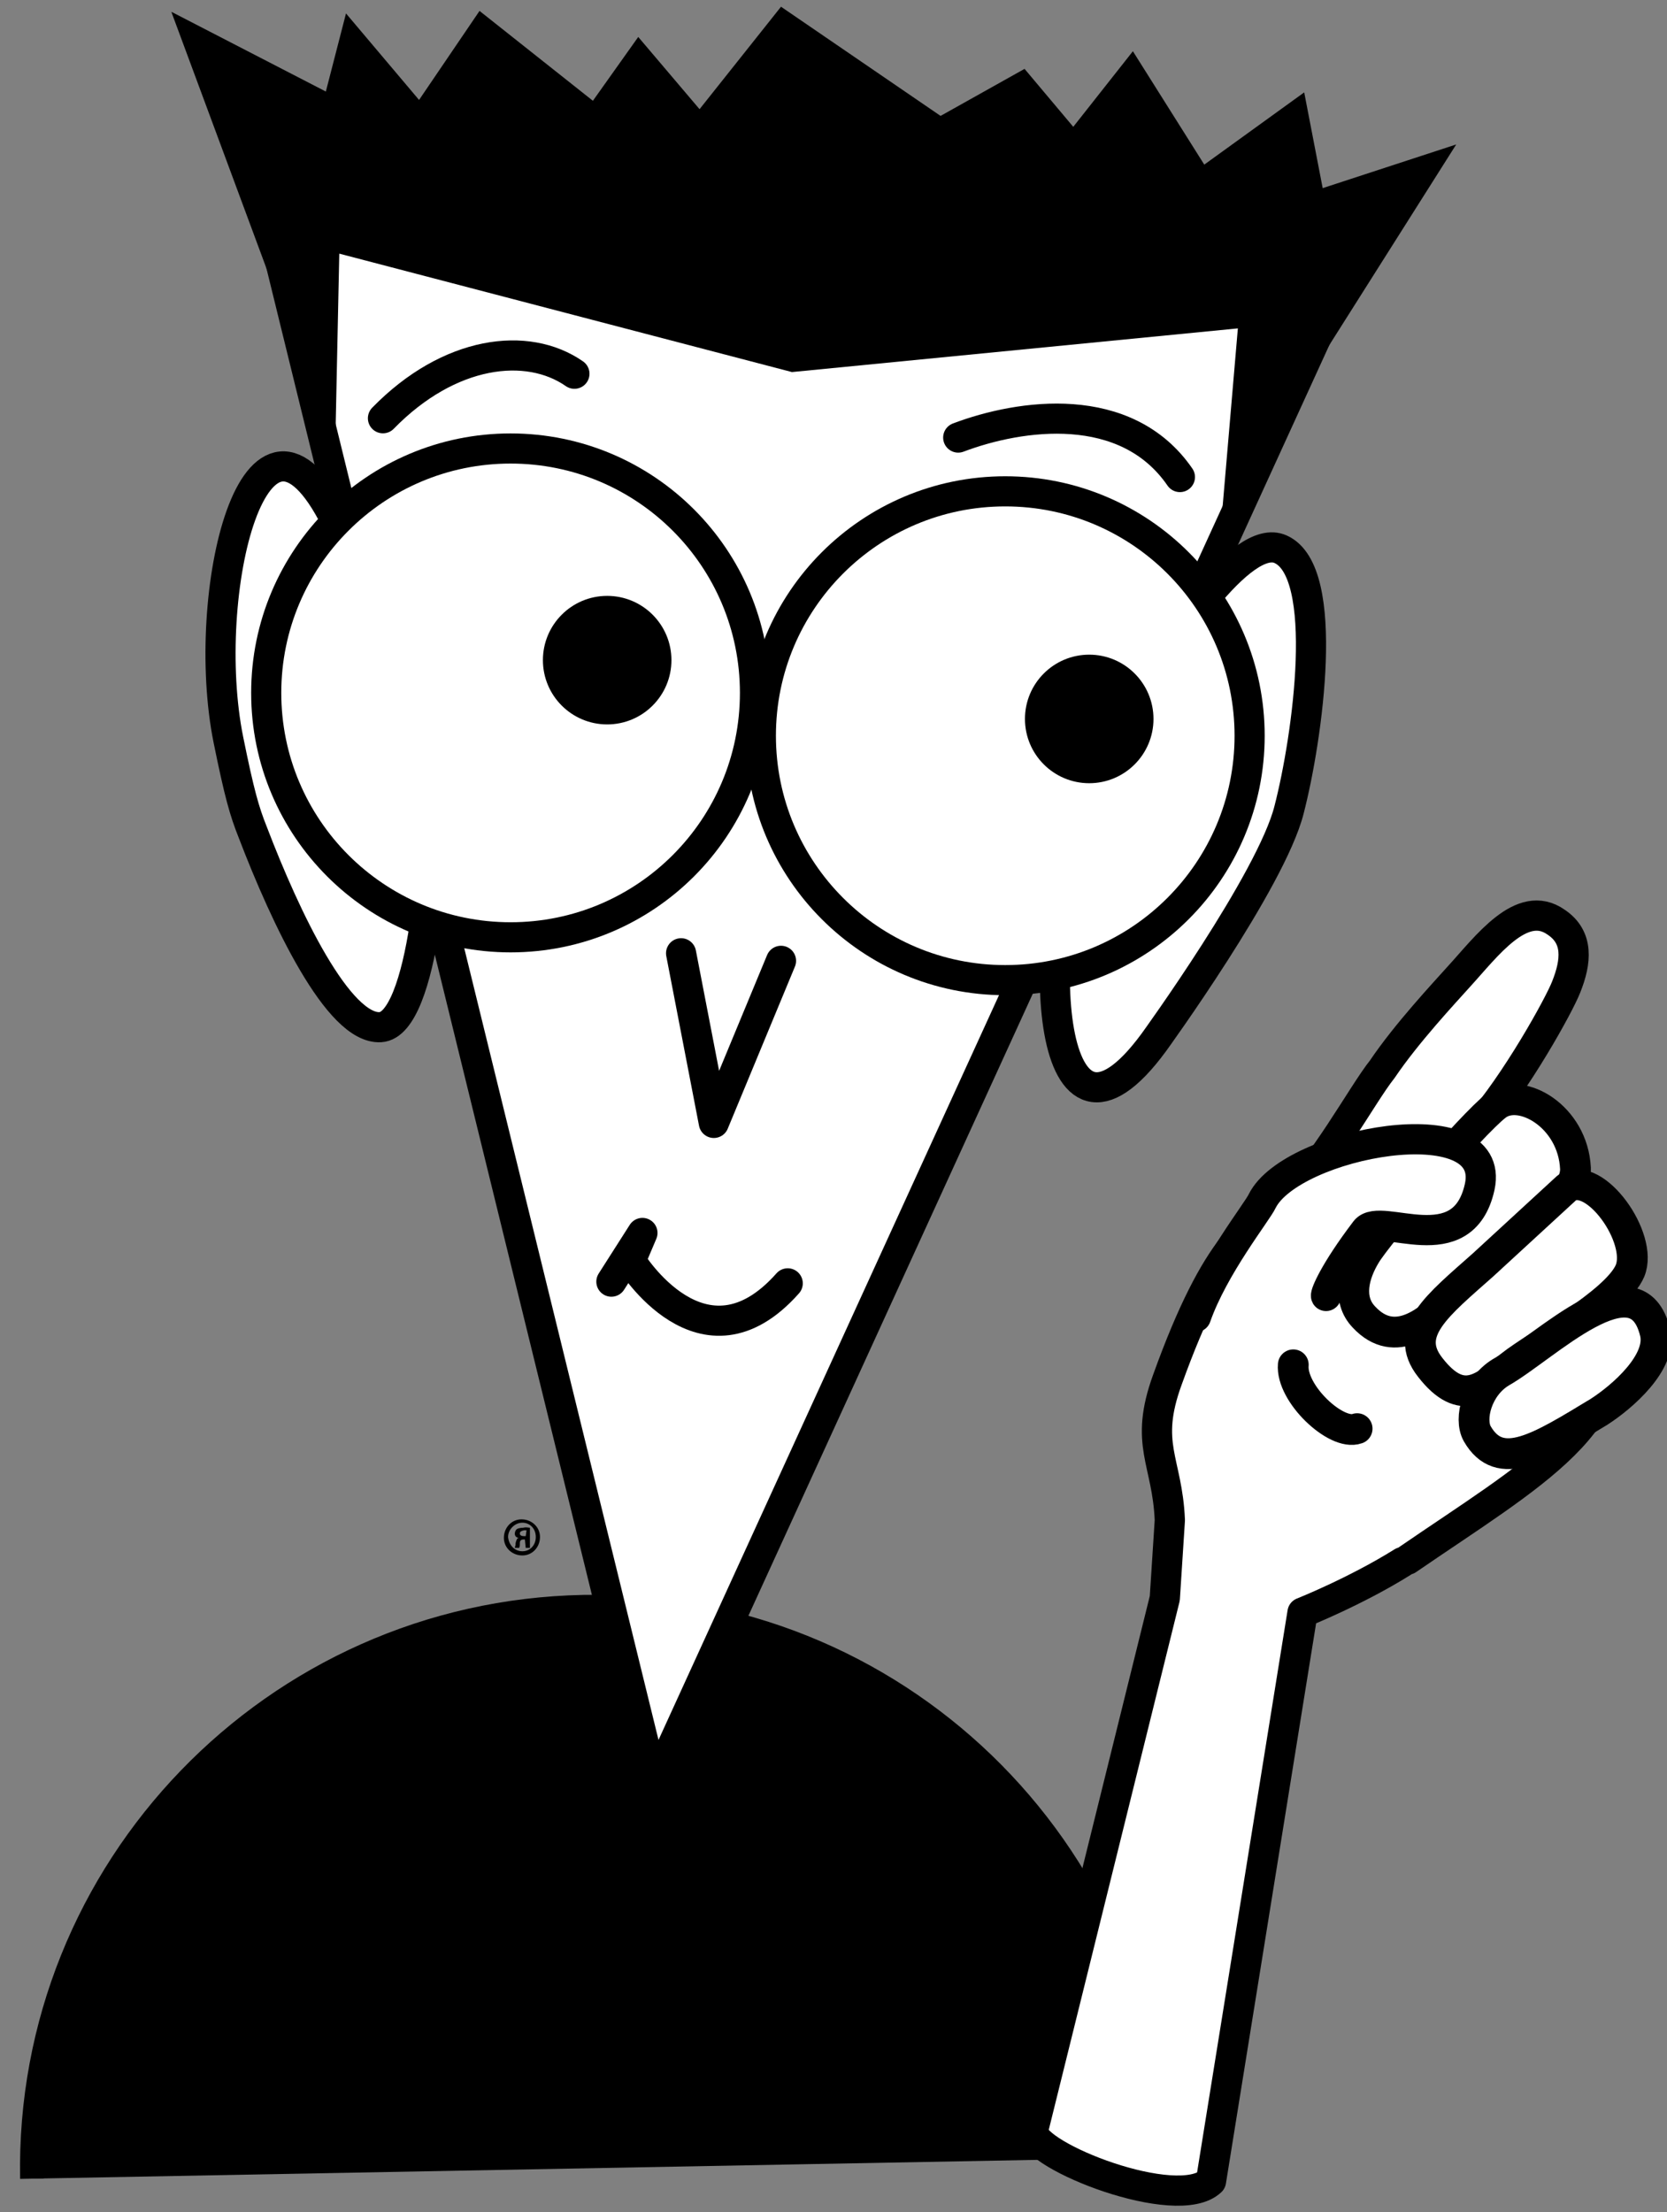 <svg xmlns="http://www.w3.org/2000/svg" xmlns:xlink="http://www.w3.org/1999/xlink" viewBox="0 0 198.5 263.4"><rect x="0" y="0" width="198.5" height="263.4" fill="#808080" stroke="none"/><defs><path id="a" d="M-2.427 1.865l198.46-3.684 4.888 263.348-198.46 3.684z"/></defs><clipPath id="b"><use xlink:href="#a" overflow="visible"/></clipPath><path clip-path="url(#b)" d="M62.2 181.3c.9 0 1.6.7 1.6 1.7s-.7 1.7-1.6 1.7c-.9 0-1.6-.7-1.7-1.7 0-.9.8-1.7 1.7-1.7zm-.1-.4c-1.2 0-2.1 1-2.1 2.2 0 1.2 1 2.1 2.2 2.1 1.2 0 2.1-1 2.1-2.2 0-1.2-1-2.1-2.2-2.1zm.5 3.4h.5v-2.4c-.2 0-.4-.1-.8 0-.4 0-.7.1-.8.2-.1.1-.2.3-.2.5 0 .3.2.5.5.5-.2 0-.3.2-.4.6 0 .4-.1.5-.1.6h.5c.1-.1.1-.3.1-.6s.2-.4.4-.4h.2l.1 1zm0-1.4h-.2c-.3 0-.5-.1-.5-.3 0-.2.1-.3.5-.4h.3l-.1.7zM3.8 259.4c-.7-36.9 28.8-67.4 65.7-68.1 36.9-.7 67.4 28.7 68 65.6"/><path clip-path="url(#b)" fill="none" stroke="#000" stroke-width="2.809" d="M3.8 259.4c-.7-36.9 28.8-67.4 65.7-68.1 36.9-.7 67.4 28.7 68 65.6"/><path clip-path="url(#b)" fill="#FFF" d="M137.4 124.1c-12.7 17.3-14.6-11.4-8.3-27.9 2.3-6.1 3.3-8 4.6-10.4 5.5-9.4 14.2-22.5 18.8-20.4 6 2.7 3.2 22.5 1 31-2.1 8.4-16.1 27.7-16.1 27.7"/><path clip-path="url(#b)" fill="none" stroke="#000" stroke-width="3.587" stroke-linecap="round" stroke-linejoin="round" d="M137.4 124.1c-12.7 17.3-14.6-11.4-8.3-27.9 2.3-6.1 3.3-8 4.6-10.4 5.5-9.4 14.2-22.5 18.8-20.4 6 2.7 3.2 22.5 1 31-2.1 8.4-16.1 27.7-16.1 27.7z"/><path clip-path="url(#b)" fill="#FFF" d="M40 62c-9.6-19.2-16.3 8.8-12.8 26.1 1.3 6.4 1.9 8.5 2.9 11 3.9 10.2 10.2 23.5 15.2 23.2 5.1-.3 6.9-21.7 6.1-30.4C50.6 83.3 40 62 40 62"/><path clip-path="url(#b)" fill="none" stroke="#000" stroke-width="3.587" stroke-linecap="round" stroke-linejoin="round" d="M40 62c-9.6-19.2-16.3 8.8-12.8 26.1 1.3 6.4 1.9 8.5 2.9 11 3.9 10.2 10.2 23.5 15.2 23.2 5.1-.3 6.9-21.7 6.1-30.4C50.6 83.3 40 62 40 62z"/><path clip-path="url(#b)" fill="#FFF" d="M30.2 18.2l47.7 194.4 83.9-183.5"/><path clip-path="url(#b)" fill="none" stroke="#000" stroke-width="3.587" stroke-linecap="round" stroke-linejoin="round" d="M30.2 18.2l47.7 194.4 83.9-183.5z"/><path clip-path="url(#b)" d="M20.4 1.4L39.9 54l.5-23.8 53.9 14.1 53.1-5.2-1.9 22.2 27.9-44.1-15.9 5.2-2.2-11.4-11.9 8.6-8.5-13.5-7.1 9-5.8-6.9-10 5.6-19-13L83.3 13 76 4.4 70.6 12 57.1 1.3l-7.2 10.6-8.7-10.3-2.4 9.3"/><path clip-path="url(#b)" fill="none" stroke="#000" stroke-width="3.587" stroke-linecap="round" stroke-linejoin="round" d="M81.1 113.5l3.9 20.2 8-19.3M93.8 152.8c-10.1 11.4-18.7-2.7-18.7-2.7l1.4-3.3-3.7 5.8M45.6 49.8c7.9-8.1 17.2-9.2 22.8-5.3M140.5 56.8c-6.4-9.3-19-7.5-26.4-4.7"/><path clip-path="url(#b)" fill="#FFF" d="M59.9 53.4c-16.1.5-28.7 14-28.1 30 .5 16.1 14 28.7 30 28.1 16.1-.5 28.7-14 28.1-30-.5-16-14-28.6-30-28.1"/><circle clip-path="url(#b)" fill="none" stroke="#000" stroke-width="3.587" stroke-linecap="round" stroke-linejoin="round" cx="60.8" cy="82.5" r="29.1"/><path clip-path="url(#b)" d="M72.1 72.7c-3.3.1-5.9 2.9-5.7 6.1.1 3.3 2.9 5.9 6.1 5.7 3.3-.1 5.8-2.9 5.7-6.1-.1-3.2-2.8-5.8-6.1-5.7"/><circle clip-path="url(#b)" fill="none" stroke="#000" stroke-width="3.505" cx="72.3" cy="78.6" r="5.9"/><path clip-path="url(#b)" fill="#FFF" d="M118.7 58.5c-16.1.5-28.7 14-28.1 30 .5 16.1 14 28.7 30 28.1 16.1-.5 28.7-14 28.1-30-.5-16.1-13.9-28.7-30-28.1"/><circle clip-path="url(#b)" fill="none" stroke="#000" stroke-width="3.587" stroke-linecap="round" stroke-linejoin="round" cx="119.7" cy="87.6" r="29.1"/><path clip-path="url(#b)" d="M129.5 79.6c-3.3.1-5.8 2.9-5.7 6.1.1 3.3 2.9 5.9 6.1 5.7 3.3-.1 5.9-2.9 5.7-6.1-.1-3.2-2.8-5.8-6.1-5.7"/><circle clip-path="url(#b)" fill="none" stroke="#000" stroke-width="3.505" cx="129.7" cy="85.6" r="5.9"/><path clip-path="url(#b)" fill="#FFF" d="M167.6 185.7c14.7-10.1 27.1-16.7 23.2-28.7.2-1.8-7.4-14.6-14.9-22.8 4.6-5.2 9.8-14.6 10.6-16.7 1.2-3 1.5-5.9-1.2-7.7-4.1-2.9-8.3 2.9-11.6 6.5-1.7 1.9-6.2 6.7-9.1 11-2.4 3-7.2 12-11.6 15.8-3.8 2.5-8 4.5-14 21.2-2.8 7.7 0 9.6.3 16.7l-.6 9.3-15.7 63.4c-.1 3 17.2 9.8 21.2 6l10.9-67.7s6.3-2.5 11.9-6"/><path clip-path="url(#b)" fill="none" stroke="#000" stroke-width="3.599" stroke-linecap="round" stroke-linejoin="round" d="M167.6 185.7c14.7-10.1 27.1-16.7 23.2-28.7.2-1.8-7.4-14.6-14.9-22.8 4.6-5.2 9.8-14.6 10.6-16.7 1.2-3 1.5-5.9-1.2-7.7-4.1-2.9-8.3 2.9-11.6 6.5-1.7 1.9-6.2 6.7-9.1 11-2.4 3-7.2 12-11.6 15.8-3.8 2.5-8 4.5-14 21.2-2.8 7.7 0 9.6.3 16.7l-.6 9.3-15.7 63.4c-.1 3 17.2 9.8 21.2 6l10.9-67.7s6.3-2.5 11.9-6"/><path clip-path="url(#b)" fill="none" stroke="#000" stroke-width="3.665" stroke-linecap="round" stroke-linejoin="round" d="M154 162.5c-.3 3.4 5.1 8.5 7.6 7.6"/><path clip-path="url(#b)" fill="#FFF" d="M187.6 139.1c.2 4.6-10.5 11.7-15.2 16-2.1 1.9-6.2 5.8-10 1.7-2-2.1-1.2-5.1.2-7.4 1.4-2.4 12.7-15.6 15.6-17.8 2.9-2.2 9.1 1.3 9.4 7.5"/><path clip-path="url(#b)" fill="none" stroke="#000" stroke-width="3.666" stroke-linecap="round" stroke-linejoin="round" d="M187.6 139.1c.2 4.6-10.5 11.7-15.2 16-2.1 1.9-6.2 5.8-10 1.7-2-2.1-1.2-5.1.2-7.4 1.4-2.4 12.7-15.6 15.6-17.8 2.9-2.2 9.1 1.3 9.4 7.5z"/><path clip-path="url(#b)" fill="#FFF" d="M186.6 141.4l-10 9.2c-5.4 4.8-9.6 8-6.3 12.2 3.8 4.9 6.4 2.4 9.6-.2 3-2.4 12.6-7.5 14.2-11.3 1.6-3.9-4.2-12-7.5-9.9"/><path clip-path="url(#b)" fill="none" stroke="#000" stroke-width="3.666" stroke-linecap="round" stroke-linejoin="round" d="M186.6 141.4l-10 9.2c-5.4 4.8-9.6 8-6.3 12.2 3.8 4.9 6.4 2.4 9.6-.2 3-2.4 12.6-7.5 14.2-11.3 1.6-3.9-4.2-12-7.5-9.9z"/><path clip-path="url(#b)" fill="#FFF" d="M197.1 158.7c.8 3.5-3.9 7.6-6.7 9.4-7.1 4.3-11.8 7.3-14.5 2.6-1-1.8 0-5.6 2.8-7.3 5.3-3 16.2-14 18.4-4.7"/><path clip-path="url(#b)" fill="none" stroke="#000" stroke-width="3.666" stroke-linecap="round" stroke-linejoin="round" d="M197.1 158.7c.8 3.5-3.9 7.6-6.7 9.4-7.1 4.3-11.8 7.3-14.5 2.6-1-1.8 0-5.6 2.8-7.3 5.3-3 16.2-14 18.4-4.7z"/><path clip-path="url(#b)" fill="#FFF" d="M157.9 154.3c-.1-.2.9-2.8 4.7-7.8 1.8-2.3 11.6 3.9 13.6-5.2 2.1-9.8-22.4-5.3-25.9 1.7-.6 1.3-5.8 7.8-7.9 13.8"/><path clip-path="url(#b)" fill="none" stroke="#000" stroke-width="3.599" stroke-linecap="round" stroke-linejoin="round" d="M157.9 154.3c-.1-.2.9-2.8 4.7-7.8 1.8-2.3 11.6 3.9 13.6-5.2 2.1-9.8-22.4-5.3-25.9 1.7-.6 1.3-5.8 7.8-7.9 13.8"/></svg>